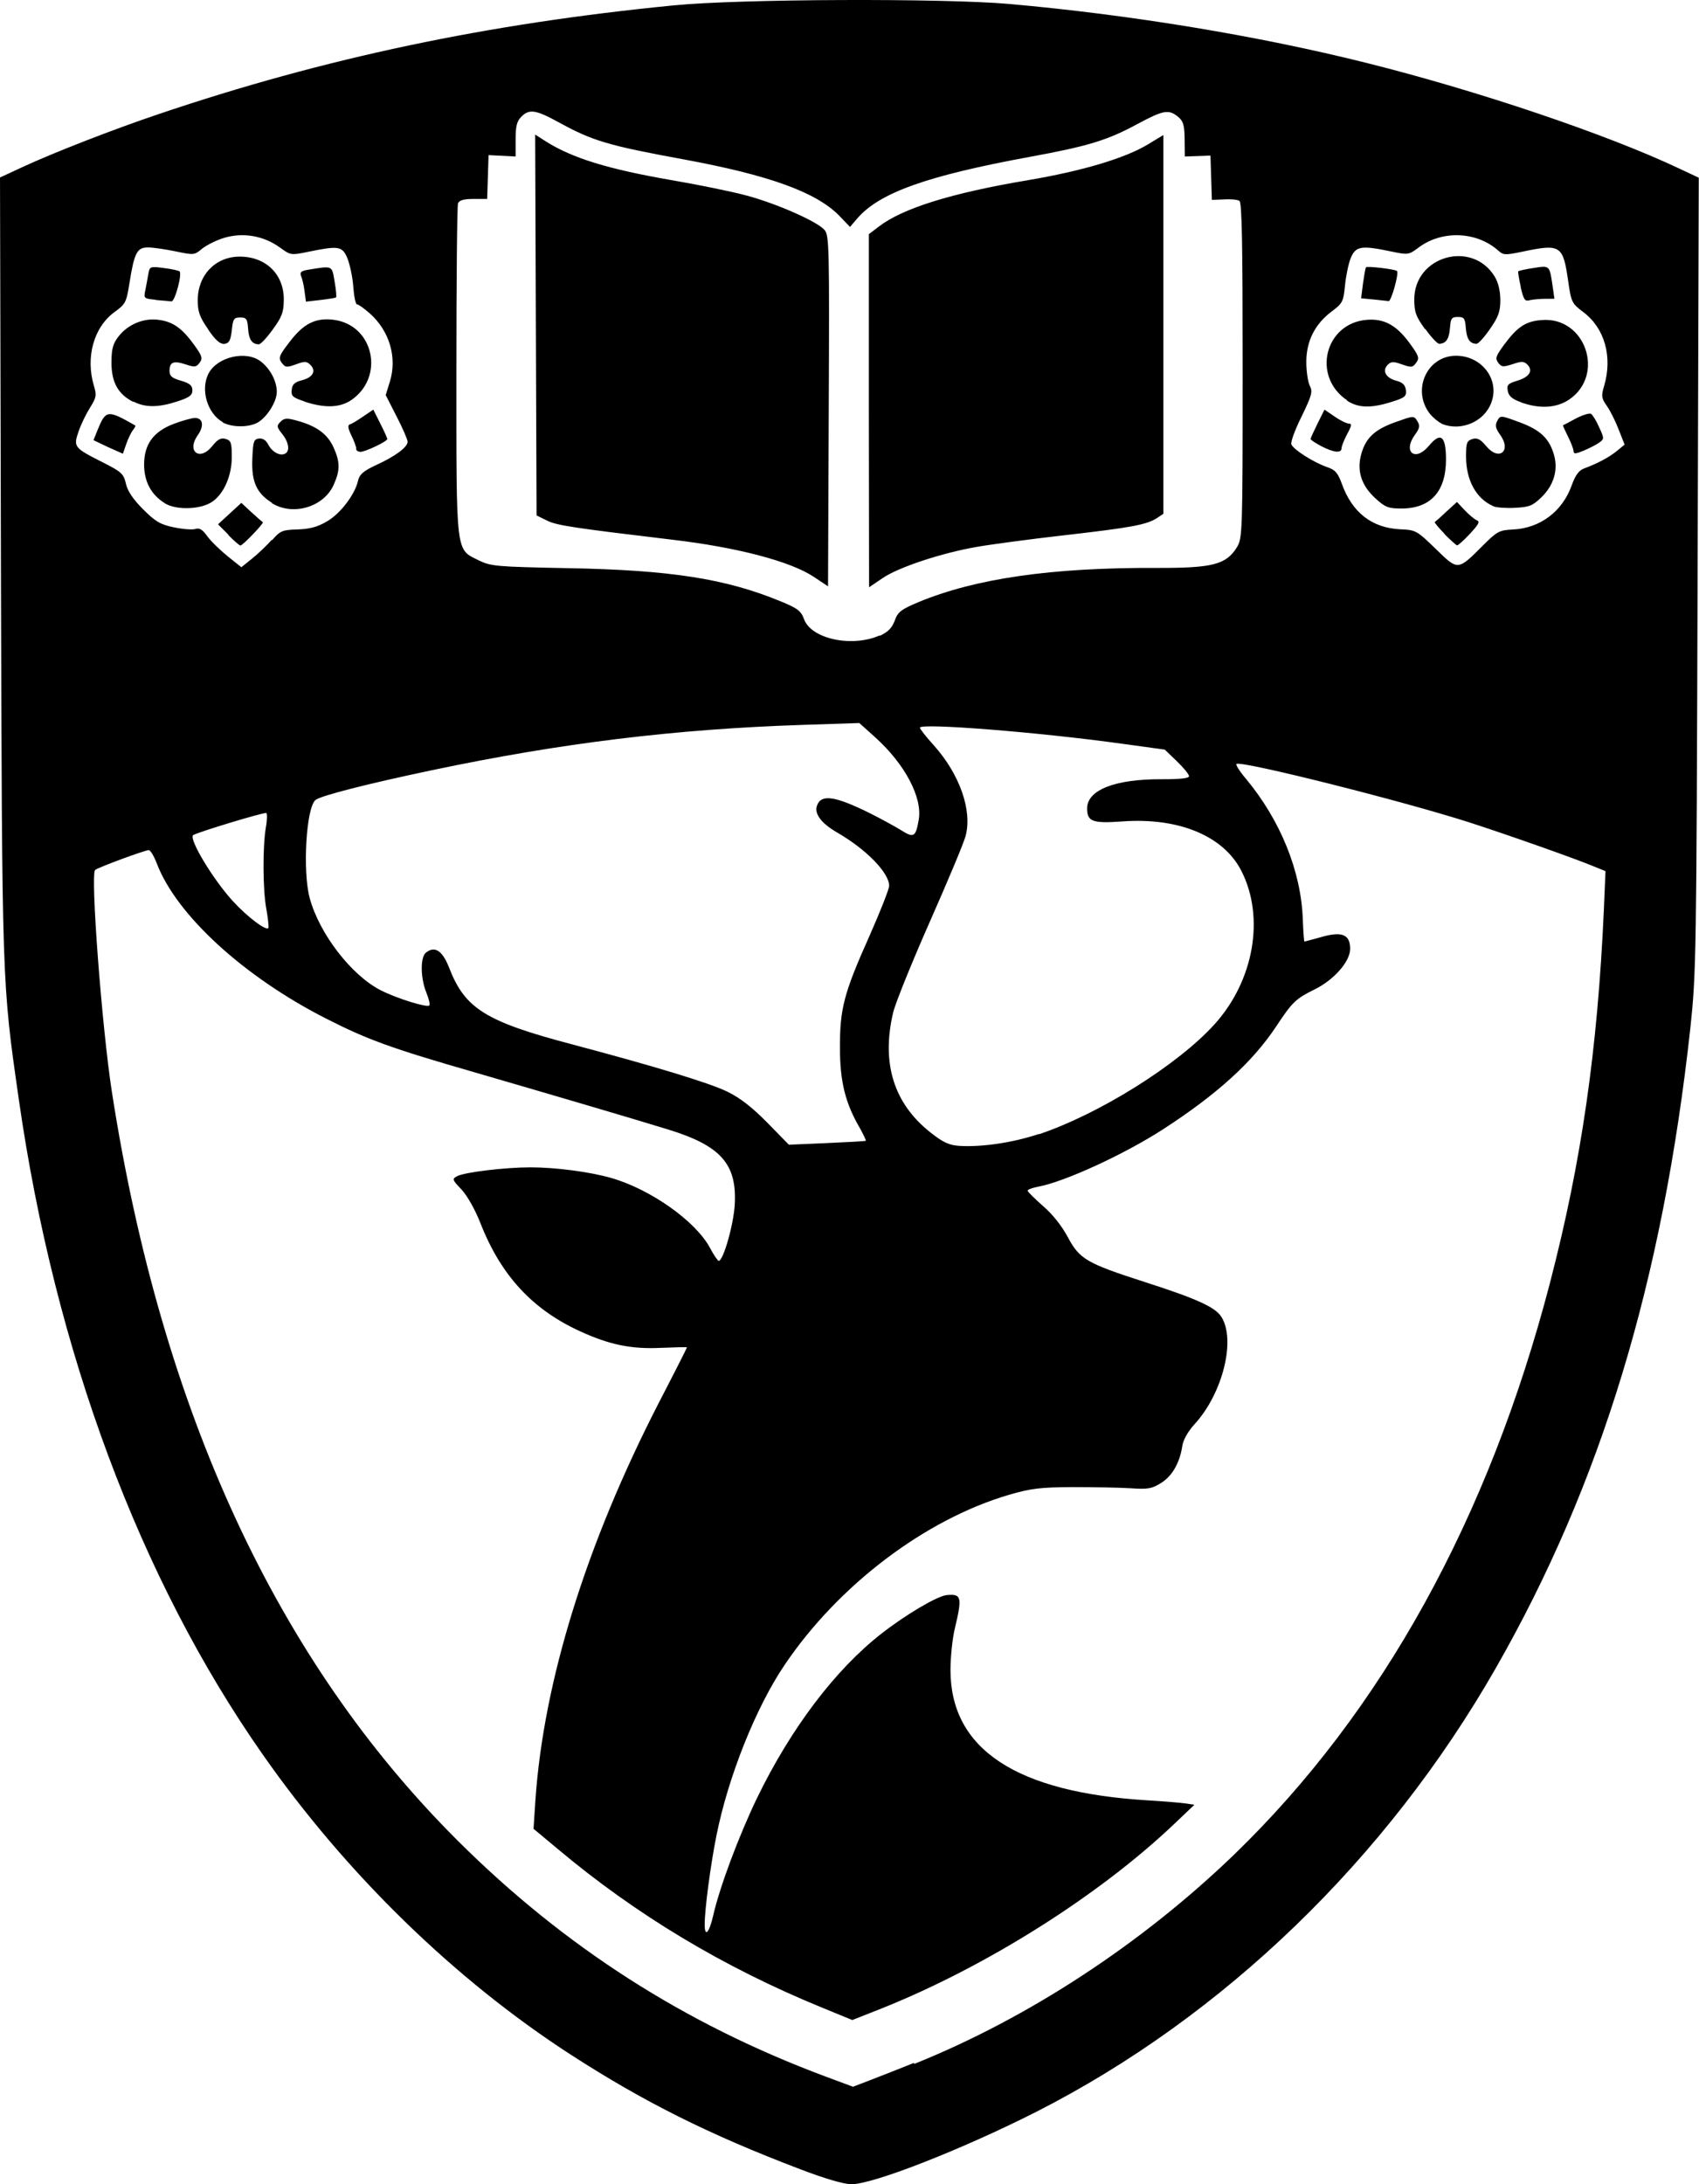 <?xml version="1.0" encoding="UTF-8" standalone="no"?>
<!-- Created with Inkscape (http://www.inkscape.org/) -->

<svg
   width="7.286mm"
   height="9.365mm"
   viewBox="0 0 7.286 9.365"
   version="1.1"
   id="svg5"
   sodipodi:docname="2023-CV.svg"
   inkscape:version="1.2.1 (9c6d41e, 2022-07-14)"
   xml:space="preserve"
   xmlns:inkscape="http://www.inkscape.org/namespaces/inkscape"
   xmlns:sodipodi="http://sodipodi.sourceforge.net/DTD/sodipodi-0.dtd"
   xmlns="http://www.w3.org/2000/svg"
   xmlns:svg="http://www.w3.org/2000/svg"><sodipodi:namedview
     id="namedview7"
     pagecolor="#ffffff"
     bordercolor="#000000"
     borderopacity="0.25"
     inkscape:showpageshadow="2"
     inkscape:pageopacity="0.0"
     inkscape:pagecheckerboard="0"
     inkscape:deskcolor="#d1d1d1"
     inkscape:document-units="mm"
     showgrid="false"
     inkscape:zoom="0.69383979"
     inkscape:cx="250.77835"
     inkscape:cy="435.97961"
     inkscape:window-width="2560"
     inkscape:window-height="1387"
     inkscape:window-x="1512"
     inkscape:window-y="25"
     inkscape:window-maximized="0"
     inkscape:current-layer="layer1" /><defs
     id="defs2" /><g
     inkscape:label="Layer 1"
     inkscape:groupmode="layer"
     id="layer1"
     transform="translate(7.509,-112.229)"><path
       style="fill:#000000;fill-opacity:1;stroke-width:0.012"
       d="m -4.079,121.529 c -0.389,-0.148 -0.669,-0.288 -0.983,-0.491 -0.496,-0.321 -0.962,-0.774 -1.32,-1.286 -0.527,-0.752 -0.891,-1.728 -1.046,-2.807 -0.073,-0.509 -0.072,-0.481 -0.077,-2.29 l -0.004,-1.665 0.095,-0.044 c 0.133,-0.062 0.393,-0.163 0.586,-0.228 0.713,-0.241 1.411,-0.388 2.209,-0.466 0.283,-0.028 1.154,-0.031 1.438,-0.006 0.519,0.046 1.065,0.136 1.529,0.252 0.481,0.12 1.037,0.308 1.345,0.454 l 0.083,0.039 -0.005,1.701 c -0.005,1.65 -0.006,1.708 -0.031,1.944 -0.119,1.087 -0.383,1.956 -0.835,2.746 -0.468,0.818 -1.168,1.494 -1.971,1.902 -0.316,0.16 -0.7,0.311 -0.793,0.31 -0.031,-1.8e-4 -0.116,-0.025 -0.22,-0.065 z m 0.491,-0.451 c 0.49,-0.197 0.976,-0.516 1.371,-0.897 0.635,-0.614 1.092,-1.442 1.355,-2.452 0.135,-0.519 0.204,-0.998 0.231,-1.599 l 0.007,-0.166 -0.047,-0.019 c -0.083,-0.035 -0.382,-0.14 -0.537,-0.19 -0.294,-0.094 -0.964,-0.262 -0.998,-0.251 -0.006,0.002 0.012,0.031 0.04,0.064 0.149,0.179 0.237,0.398 0.244,0.604 0.002,0.052 0.005,0.094 0.007,0.094 0.002,3e-5 0.034,-0.009 0.071,-0.019 0.089,-0.026 0.125,-0.012 0.125,0.05 0,0.055 -0.07,0.134 -0.154,0.175 -0.079,0.039 -0.094,0.053 -0.164,0.159 -0.101,0.152 -0.253,0.29 -0.483,0.439 -0.165,0.107 -0.423,0.226 -0.537,0.247 -0.025,0.005 -0.045,0.012 -0.045,0.017 0,0.005 0.03,0.034 0.066,0.066 0.041,0.035 0.081,0.086 0.106,0.133 0.051,0.095 0.08,0.112 0.331,0.193 0.218,0.07 0.301,0.107 0.327,0.148 0.064,0.098 0.007,0.329 -0.114,0.461 -0.029,0.032 -0.049,0.067 -0.053,0.095 -0.011,0.072 -0.044,0.129 -0.092,0.158 -0.038,0.024 -0.056,0.027 -0.129,0.022 -0.047,-0.003 -0.159,-0.005 -0.249,-0.005 -0.14,7e-4 -0.18,0.006 -0.273,0.033 -0.36,0.106 -0.731,0.387 -0.962,0.729 -0.124,0.183 -0.243,0.482 -0.293,0.734 -0.025,0.125 -0.05,0.314 -0.05,0.379 -1.8e-4,0.057 0.019,0.037 0.036,-0.036 0.027,-0.121 0.11,-0.343 0.189,-0.507 0.145,-0.298 0.334,-0.548 0.532,-0.703 0.105,-0.082 0.24,-0.162 0.281,-0.166 0.063,-0.006 0.067,0.008 0.035,0.142 -0.011,0.045 -0.019,0.126 -0.019,0.18 7.1e-4,0.339 0.282,0.524 0.845,0.558 0.067,0.004 0.139,0.01 0.161,0.013 l 0.04,0.006 -0.083,0.079 c -0.323,0.308 -0.806,0.613 -1.255,0.793 l -0.129,0.051 -0.134,-0.055 c -0.419,-0.172 -0.793,-0.396 -1.131,-0.68 l -0.102,-0.085 0.008,-0.122 c 0.035,-0.51 0.218,-1.099 0.529,-1.704 0.067,-0.129 0.121,-0.236 0.121,-0.238 0,-0.002 -0.051,-3.6e-4 -0.112,0.002 -0.126,0.006 -0.219,-0.013 -0.344,-0.07 -0.205,-0.093 -0.341,-0.239 -0.429,-0.463 -0.024,-0.061 -0.057,-0.119 -0.082,-0.146 -0.04,-0.042 -0.041,-0.045 -0.019,-0.057 0.032,-0.017 0.206,-0.038 0.315,-0.038 0.106,0 0.253,0.019 0.344,0.045 0.17,0.048 0.365,0.186 0.426,0.301 0.016,0.03 0.033,0.055 0.037,0.055 0.02,0 0.065,-0.159 0.069,-0.244 0.009,-0.172 -0.061,-0.25 -0.285,-0.319 -0.149,-0.046 -0.479,-0.143 -0.826,-0.244 -0.365,-0.105 -0.465,-0.142 -0.642,-0.232 -0.352,-0.179 -0.642,-0.444 -0.726,-0.666 -0.012,-0.031 -0.027,-0.056 -0.034,-0.056 -0.017,0 -0.217,0.074 -0.23,0.085 -0.021,0.018 0.029,0.676 0.072,0.953 0.213,1.368 0.707,2.437 1.485,3.211 0.455,0.453 0.97,0.783 1.572,1.008 l 0.121,0.045 0.073,-0.028 c 0.04,-0.015 0.125,-0.049 0.188,-0.074 z m 0.535,-3.986 c 0.259,-0.087 0.596,-0.298 0.753,-0.472 0.168,-0.186 0.216,-0.457 0.115,-0.656 -0.076,-0.151 -0.269,-0.231 -0.512,-0.213 -0.127,0.009 -0.15,5.8e-4 -0.15,-0.056 0,-0.079 0.12,-0.126 0.319,-0.125 0.081,2.3e-4 0.118,-0.004 0.118,-0.013 0,-0.008 -0.023,-0.036 -0.052,-0.064 l -0.052,-0.05 -0.182,-0.025 c -0.36,-0.05 -0.868,-0.09 -0.868,-0.069 0,0.005 0.026,0.039 0.059,0.075 0.112,0.125 0.166,0.28 0.137,0.389 -0.008,0.031 -0.078,0.197 -0.154,0.369 -0.076,0.172 -0.147,0.347 -0.157,0.389 -0.051,0.217 0.003,0.39 0.161,0.514 0.054,0.043 0.08,0.054 0.123,0.057 0.097,0.006 0.231,-0.014 0.341,-0.051 z m -0.743,0.029 c 0.002,-0.002 -0.01,-0.027 -0.026,-0.056 -0.062,-0.106 -0.085,-0.199 -0.085,-0.344 -3.7e-4,-0.168 0.017,-0.234 0.127,-0.48 0.046,-0.104 0.084,-0.2 0.084,-0.214 0,-0.056 -0.098,-0.156 -0.222,-0.228 -0.068,-0.039 -0.099,-0.08 -0.088,-0.114 0.017,-0.053 0.077,-0.044 0.23,0.032 0.046,0.023 0.106,0.056 0.132,0.072 0.054,0.034 0.062,0.029 0.075,-0.046 0.016,-0.095 -0.059,-0.237 -0.186,-0.352 l -0.069,-0.062 -0.243,0.008 c -0.547,0.018 -1.037,0.078 -1.588,0.194 -0.285,0.06 -0.479,0.11 -0.501,0.128 -0.04,0.033 -0.056,0.305 -0.025,0.42 0.041,0.153 0.179,0.332 0.305,0.396 0.069,0.035 0.198,0.075 0.208,0.065 0.004,-0.004 -0.002,-0.029 -0.013,-0.056 -0.025,-0.062 -0.026,-0.15 -0.002,-0.17 0.038,-0.031 0.071,-0.01 0.1,0.064 0.068,0.176 0.156,0.231 0.532,0.33 0.343,0.091 0.585,0.164 0.662,0.202 0.055,0.027 0.106,0.067 0.171,0.133 l 0.092,0.094 0.163,-0.007 c 0.09,-0.004 0.165,-0.008 0.167,-0.01 z m -2.571,-0.996 c -0.015,-0.08 -0.016,-0.263 -0.002,-0.348 0.006,-0.032 0.006,-0.06 0.002,-0.062 -0.008,-0.005 -0.304,0.085 -0.314,0.095 -0.018,0.018 0.086,0.19 0.17,0.282 0.062,0.068 0.147,0.132 0.153,0.115 0.002,-0.006 -0.002,-0.043 -0.009,-0.082 z m 2.629,-1.169 c 0.037,-0.017 0.054,-0.034 0.066,-0.066 0.013,-0.037 0.027,-0.048 0.101,-0.079 0.245,-0.102 0.573,-0.149 1.022,-0.147 0.239,8e-4 0.298,-0.014 0.344,-0.088 0.024,-0.039 0.025,-0.059 0.025,-0.759 3e-5,-0.543 -0.003,-0.721 -0.014,-0.727 -0.008,-0.005 -0.038,-0.008 -0.066,-0.006 l -0.052,0.002 -0.003,-0.095 -0.003,-0.095 -0.055,0.002 -0.055,0.002 -8e-4,-0.074 c -8e-4,-0.062 -0.006,-0.078 -0.029,-0.097 -0.04,-0.032 -0.062,-0.028 -0.174,0.032 -0.129,0.07 -0.213,0.095 -0.458,0.14 -0.447,0.082 -0.65,0.155 -0.745,0.267 l -0.029,0.034 -0.046,-0.048 c -0.099,-0.101 -0.3,-0.174 -0.669,-0.242 -0.322,-0.059 -0.389,-0.079 -0.533,-0.158 -0.1,-0.055 -0.128,-0.059 -0.162,-0.024 -0.019,0.019 -0.024,0.041 -0.024,0.097 v 0.073 l -0.058,-0.003 -0.058,-0.003 -0.003,0.094 -0.003,0.094 h -0.059 c -0.043,0 -0.061,0.006 -0.066,0.019 -0.004,0.011 -0.007,0.334 -0.007,0.719 3e-5,0.797 -0.004,0.762 0.097,0.812 0.051,0.025 0.076,0.027 0.382,0.033 0.438,0.008 0.676,0.045 0.911,0.142 0.073,0.03 0.088,0.041 0.101,0.077 0.031,0.085 0.207,0.122 0.325,0.069 z m -0.28,-0.253 c -0.1,-0.067 -0.328,-0.127 -0.608,-0.16 -0.419,-0.05 -0.496,-0.061 -0.537,-0.082 l -0.045,-0.022 -0.003,-0.816 -0.003,-0.817 0.047,0.03 c 0.113,0.071 0.265,0.118 0.536,0.165 0.117,0.02 0.264,0.05 0.326,0.067 0.126,0.034 0.3,0.11 0.332,0.147 0.02,0.023 0.021,0.073 0.018,0.776 l -0.003,0.752 z m 0.235,-0.713 v -0.757 l 0.042,-0.032 c 0.103,-0.079 0.311,-0.144 0.638,-0.199 0.236,-0.04 0.417,-0.094 0.517,-0.154 l 0.066,-0.04 v 0.812 0.812 l -0.027,0.018 c -0.045,0.029 -0.11,0.041 -0.398,0.074 -0.15,0.017 -0.32,0.04 -0.376,0.05 -0.15,0.026 -0.334,0.087 -0.402,0.133 l -0.059,0.04 z m -2.56,0.556 c 0.036,-0.042 0.045,-0.045 0.11,-0.047 0.052,-0.002 0.085,-0.01 0.127,-0.035 0.058,-0.034 0.12,-0.116 0.133,-0.176 0.006,-0.025 0.023,-0.04 0.077,-0.065 0.083,-0.038 0.135,-0.077 0.135,-0.1 0,-0.009 -0.021,-0.058 -0.047,-0.108 l -0.047,-0.092 0.018,-0.058 c 0.032,-0.104 -0.002,-0.218 -0.087,-0.293 -0.024,-0.021 -0.048,-0.038 -0.054,-0.038 -0.006,0 -0.013,-0.034 -0.016,-0.076 -0.003,-0.042 -0.015,-0.096 -0.025,-0.121 -0.022,-0.053 -0.038,-0.055 -0.165,-0.029 -0.078,0.016 -0.078,0.016 -0.125,-0.018 -0.069,-0.05 -0.156,-0.065 -0.236,-0.042 -0.035,0.01 -0.078,0.032 -0.097,0.047 -0.033,0.028 -0.036,0.028 -0.113,0.012 -0.043,-0.009 -0.097,-0.017 -0.119,-0.017 -0.047,-3.2e-4 -0.059,0.021 -0.08,0.154 -0.013,0.082 -0.017,0.089 -0.064,0.123 -0.089,0.065 -0.125,0.194 -0.088,0.317 0.012,0.04 0.01,0.05 -0.017,0.093 -0.017,0.027 -0.039,0.072 -0.049,0.102 -0.023,0.066 -0.02,0.07 0.103,0.132 0.081,0.041 0.09,0.049 0.1,0.092 0.007,0.032 0.032,0.068 0.074,0.11 0.053,0.053 0.074,0.065 0.132,0.077 0.038,0.008 0.079,0.011 0.092,0.007 0.017,-0.006 0.031,0.003 0.05,0.03 0.015,0.021 0.054,0.059 0.087,0.086 l 0.06,0.048 0.046,-0.037 c 0.025,-0.02 0.064,-0.057 0.086,-0.082 z m -0.186,-0.024 -0.045,-0.045 0.05,-0.046 0.05,-0.046 0.043,0.04 c 0.024,0.022 0.046,0.041 0.049,0.043 0.006,0.004 -0.086,0.1 -0.096,0.1 -0.004,0 -0.027,-0.02 -0.052,-0.045 z m -0.274,-0.136 c -0.058,-0.036 -0.088,-0.093 -0.088,-0.165 -5e-5,-0.087 0.04,-0.142 0.128,-0.175 0.037,-0.014 0.078,-0.025 0.09,-0.025 0.035,0 0.04,0.035 0.012,0.074 -0.049,0.069 0.008,0.113 0.061,0.048 0.025,-0.031 0.038,-0.038 0.059,-0.032 0.023,0.007 0.026,0.017 0.026,0.077 0,0.079 -0.032,0.155 -0.082,0.191 -0.049,0.035 -0.156,0.039 -0.207,0.007 z m 0.461,-7.2e-4 c -0.066,-0.041 -0.089,-0.09 -0.085,-0.188 0.003,-0.075 0.006,-0.085 0.028,-0.088 0.017,-0.002 0.031,0.007 0.041,0.027 0.017,0.032 0.052,0.05 0.073,0.037 0.02,-0.012 0.014,-0.049 -0.014,-0.084 -0.024,-0.03 -0.024,-0.035 -0.007,-0.052 0.016,-0.016 0.027,-0.017 0.073,-0.004 0.083,0.023 0.128,0.057 0.154,0.113 0.029,0.064 0.029,0.099 7.2e-4,0.162 -0.043,0.095 -0.174,0.134 -0.265,0.078 z m -0.703,-0.239 -0.063,-0.03 0.018,-0.045 c 0.035,-0.085 0.042,-0.086 0.161,-0.018 0.002,0.002 -0.002,0.01 -0.009,0.019 -0.008,0.009 -0.021,0.036 -0.029,0.059 l -0.015,0.043 z m 1.064,0.007 c 0,-0.007 -0.009,-0.033 -0.021,-0.057 -0.015,-0.031 -0.017,-0.045 -0.006,-0.048 0.008,-0.002 0.034,-0.018 0.057,-0.034 l 0.043,-0.029 0.03,0.06 c 0.017,0.033 0.03,0.063 0.03,0.066 0,0.01 -0.094,0.055 -0.115,0.055 -0.01,0 -0.019,-0.006 -0.019,-0.013 z m -0.572,-0.114 c -0.067,-0.037 -0.098,-0.141 -0.061,-0.21 0.038,-0.071 0.162,-0.099 0.224,-0.05 0.041,0.032 0.068,0.085 0.068,0.13 0,0.043 -0.044,0.112 -0.085,0.133 -0.04,0.02 -0.107,0.019 -0.147,-0.002 z m -0.384,-0.087 c -0.065,-0.032 -0.094,-0.084 -0.094,-0.168 0,-0.058 0.006,-0.081 0.029,-0.111 0.04,-0.053 0.109,-0.082 0.173,-0.073 0.062,0.008 0.101,0.036 0.153,0.108 0.034,0.047 0.037,0.057 0.023,0.076 -0.014,0.019 -0.021,0.02 -0.06,0.007 -0.052,-0.017 -0.069,-0.01 -0.069,0.028 0,0.022 0.01,0.031 0.049,0.042 0.038,0.011 0.049,0.021 0.049,0.041 -9e-5,0.022 -0.013,0.031 -0.065,0.048 -0.08,0.026 -0.136,0.027 -0.187,8e-4 z m 0.734,-0.002 c -0.051,-0.017 -0.058,-0.023 -0.055,-0.05 0.002,-0.023 0.013,-0.033 0.044,-0.041 0.047,-0.012 0.062,-0.04 0.036,-0.066 -0.016,-0.016 -0.025,-0.016 -0.062,-0.002 -0.04,0.014 -0.045,0.014 -0.061,-0.007 -0.015,-0.021 -0.012,-0.03 0.036,-0.092 0.059,-0.077 0.111,-0.102 0.188,-0.092 0.172,0.023 0.219,0.247 0.073,0.345 -0.048,0.032 -0.113,0.034 -0.198,0.006 z m -0.413,-0.309 c -0.037,-0.053 -0.045,-0.076 -0.045,-0.125 9e-5,-0.108 0.076,-0.187 0.18,-0.187 0.113,-9e-5 0.191,0.077 0.189,0.187 -5.8e-4,0.051 -0.008,0.072 -0.047,0.125 -0.025,0.035 -0.052,0.064 -0.06,0.064 -0.029,-3.7e-4 -0.043,-0.02 -0.046,-0.067 -0.003,-0.043 -0.008,-0.048 -0.034,-0.048 -0.027,0 -0.031,0.006 -0.036,0.055 -0.005,0.043 -0.011,0.055 -0.031,0.058 -0.018,0.002 -0.037,-0.013 -0.07,-0.061 z m -0.225,-0.127 c -0.051,-0.005 -0.052,-0.006 -0.045,-0.04 0.004,-0.02 0.01,-0.051 0.013,-0.07 0.006,-0.033 0.008,-0.034 0.067,-0.026 0.033,0.004 0.063,0.011 0.067,0.014 0.012,0.012 -0.02,0.131 -0.035,0.129 -0.008,-8e-4 -0.038,-0.004 -0.067,-0.006 z m 0.638,-0.037 c -0.003,-0.025 -0.01,-0.054 -0.015,-0.065 -0.006,-0.016 1.8e-4,-0.022 0.032,-0.027 0.105,-0.017 0.1,-0.019 0.112,0.051 0.006,0.035 0.009,0.066 0.006,0.068 -0.002,0.002 -0.033,0.007 -0.067,0.011 l -0.062,0.007 z m 5.052,1.092 c 0.062,-0.062 0.071,-0.067 0.129,-0.07 0.117,-0.005 0.213,-0.077 0.253,-0.189 0.016,-0.044 0.031,-0.065 0.054,-0.073 0.059,-0.022 0.105,-0.047 0.139,-0.074 l 0.034,-0.028 -0.026,-0.066 c -0.014,-0.036 -0.037,-0.082 -0.051,-0.101 -0.022,-0.032 -0.024,-0.041 -0.011,-0.084 0.037,-0.125 0.003,-0.248 -0.089,-0.317 -0.049,-0.037 -0.052,-0.042 -0.065,-0.133 -0.022,-0.154 -0.032,-0.161 -0.197,-0.126 -0.073,0.015 -0.081,0.015 -0.103,-0.005 -0.092,-0.082 -0.24,-0.088 -0.34,-0.014 -0.044,0.033 -0.046,0.033 -0.119,0.018 -0.128,-0.027 -0.152,-0.023 -0.173,0.027 -0.01,0.024 -0.021,0.077 -0.025,0.118 -0.007,0.07 -0.01,0.077 -0.057,0.112 -0.072,0.054 -0.109,0.127 -0.109,0.217 4e-5,0.04 0.007,0.086 0.015,0.102 0.013,0.025 0.009,0.04 -0.035,0.131 -0.028,0.056 -0.048,0.11 -0.044,0.12 0.008,0.022 0.095,0.077 0.152,0.097 0.036,0.012 0.047,0.025 0.064,0.071 0.044,0.124 0.129,0.19 0.25,0.196 0.069,0.003 0.072,0.006 0.153,0.084 0.096,0.094 0.094,0.094 0.202,-0.014 z m -0.163,-0.051 c -0.026,-0.027 -0.045,-0.05 -0.042,-0.051 0.003,-0.002 0.026,-0.022 0.05,-0.045 l 0.045,-0.041 0.034,0.036 c 0.019,0.02 0.042,0.039 0.052,0.043 0.014,0.005 0.006,0.018 -0.03,0.057 -0.026,0.028 -0.051,0.05 -0.055,0.05 -0.004,0 -0.028,-0.022 -0.054,-0.048 z m -0.297,-0.153 c -0.059,-0.054 -0.08,-0.116 -0.061,-0.187 0.019,-0.071 0.057,-0.107 0.146,-0.139 0.079,-0.028 0.08,-0.029 0.095,-0.005 0.012,0.02 0.011,0.03 -0.011,0.06 -0.052,0.073 0.002,0.116 0.06,0.047 0.051,-0.062 0.074,-0.044 0.074,0.058 -8e-5,0.137 -0.066,0.21 -0.191,0.21 -0.056,4e-5 -0.07,-0.005 -0.112,-0.044 z m 0.504,0.033 c -0.072,-0.032 -0.115,-0.111 -0.115,-0.212 0,-0.058 0.003,-0.067 0.027,-0.075 0.021,-0.006 0.034,2e-5 0.06,0.031 0.054,0.065 0.109,0.021 0.06,-0.048 -0.021,-0.029 -0.023,-0.042 -0.013,-0.061 0.013,-0.024 0.014,-0.024 0.095,0.006 0.09,0.033 0.129,0.07 0.149,0.143 0.017,0.063 -0.002,0.128 -0.055,0.179 -0.037,0.036 -0.052,0.042 -0.113,0.045 -0.038,0.002 -0.081,-8e-4 -0.094,-0.007 z m 0.346,-0.235 c 0,-0.009 -0.011,-0.037 -0.024,-0.063 -0.013,-0.026 -0.023,-0.048 -0.021,-0.048 0.002,-4.6e-4 0.026,-0.013 0.055,-0.029 0.029,-0.015 0.058,-0.024 0.065,-0.02 0.007,0.005 0.023,0.03 0.035,0.058 0.022,0.048 0.022,0.05 -8e-4,0.066 -0.013,0.009 -0.042,0.024 -0.066,0.034 -0.034,0.014 -0.043,0.015 -0.043,0.002 z m -1.083,-0.022 c -0.025,-0.013 -0.045,-0.027 -0.045,-0.03 0,-0.003 0.014,-0.033 0.03,-0.066 l 0.03,-0.06 0.044,0.03 c 0.024,0.017 0.052,0.03 0.061,0.03 0.013,0 0.011,0.011 -0.008,0.045 -0.013,0.025 -0.024,0.052 -0.024,0.061 0,0.022 -0.035,0.018 -0.088,-0.01 z m 0.518,-0.096 c -0.014,-0.006 -0.037,-0.025 -0.051,-0.042 -0.079,-0.101 -0.013,-0.249 0.112,-0.249 0.111,0 0.189,0.103 0.151,0.202 -0.031,0.082 -0.13,0.123 -0.212,0.09 z m -0.406,-0.1 c -0.152,-0.102 -0.096,-0.33 0.084,-0.345 0.074,-0.006 0.127,0.022 0.184,0.1 0.04,0.055 0.043,0.064 0.028,0.084 -0.015,0.021 -0.021,0.021 -0.061,0.007 -0.037,-0.013 -0.046,-0.013 -0.061,0.002 -0.025,0.025 -0.008,0.056 0.036,0.068 0.028,0.007 0.039,0.018 0.042,0.04 0.003,0.027 -0.004,0.033 -0.062,0.051 -0.089,0.028 -0.143,0.026 -0.191,-0.006 z m 0.745,0.008 c -0.037,-0.013 -0.052,-0.026 -0.056,-0.048 -0.005,-0.026 5.2e-4,-0.032 0.041,-0.044 0.052,-0.016 0.069,-0.043 0.043,-0.069 -0.015,-0.015 -0.025,-0.015 -0.063,-0.002 -0.041,0.013 -0.048,0.013 -0.062,-0.006 -0.014,-0.019 -0.01,-0.029 0.025,-0.077 0.057,-0.077 0.093,-0.101 0.161,-0.106 0.188,-0.016 0.274,0.235 0.118,0.341 -0.054,0.036 -0.125,0.041 -0.206,0.012 z M -1.398,113.64 c -0.039,-0.054 -0.046,-0.073 -0.046,-0.127 -5.1e-4,-0.186 0.248,-0.257 0.345,-0.098 0.015,0.025 0.024,0.061 0.024,0.1 4e-5,0.05 -0.008,0.072 -0.044,0.124 -0.024,0.035 -0.05,0.064 -0.058,0.064 -0.029,-4.2e-4 -0.042,-0.02 -0.046,-0.067 -0.003,-0.043 -0.008,-0.048 -0.034,-0.048 -0.027,0 -0.031,0.006 -0.034,0.048 -0.004,0.047 -0.017,0.066 -0.046,0.067 -0.008,9e-5 -0.035,-0.029 -0.06,-0.064 z m -0.221,-0.127 -0.053,-0.005 0.008,-0.063 c 0.005,-0.035 0.01,-0.066 0.013,-0.07 0.004,-0.006 0.125,0.008 0.133,0.016 0.009,0.01 -0.025,0.131 -0.036,0.129 -0.007,-8e-4 -0.036,-0.004 -0.065,-0.007 z m 0.632,-0.053 c -0.008,-0.035 -0.013,-0.065 -0.011,-0.068 0.002,-0.002 0.032,-0.009 0.066,-0.014 0.069,-0.011 0.068,-0.012 0.081,0.076 l 0.008,0.056 -0.041,1.7e-4 c -0.022,10e-5 -0.052,0.003 -0.065,0.006 -0.021,0.006 -0.026,-0.002 -0.039,-0.057 z"
       id="path15862" /></g></svg>
